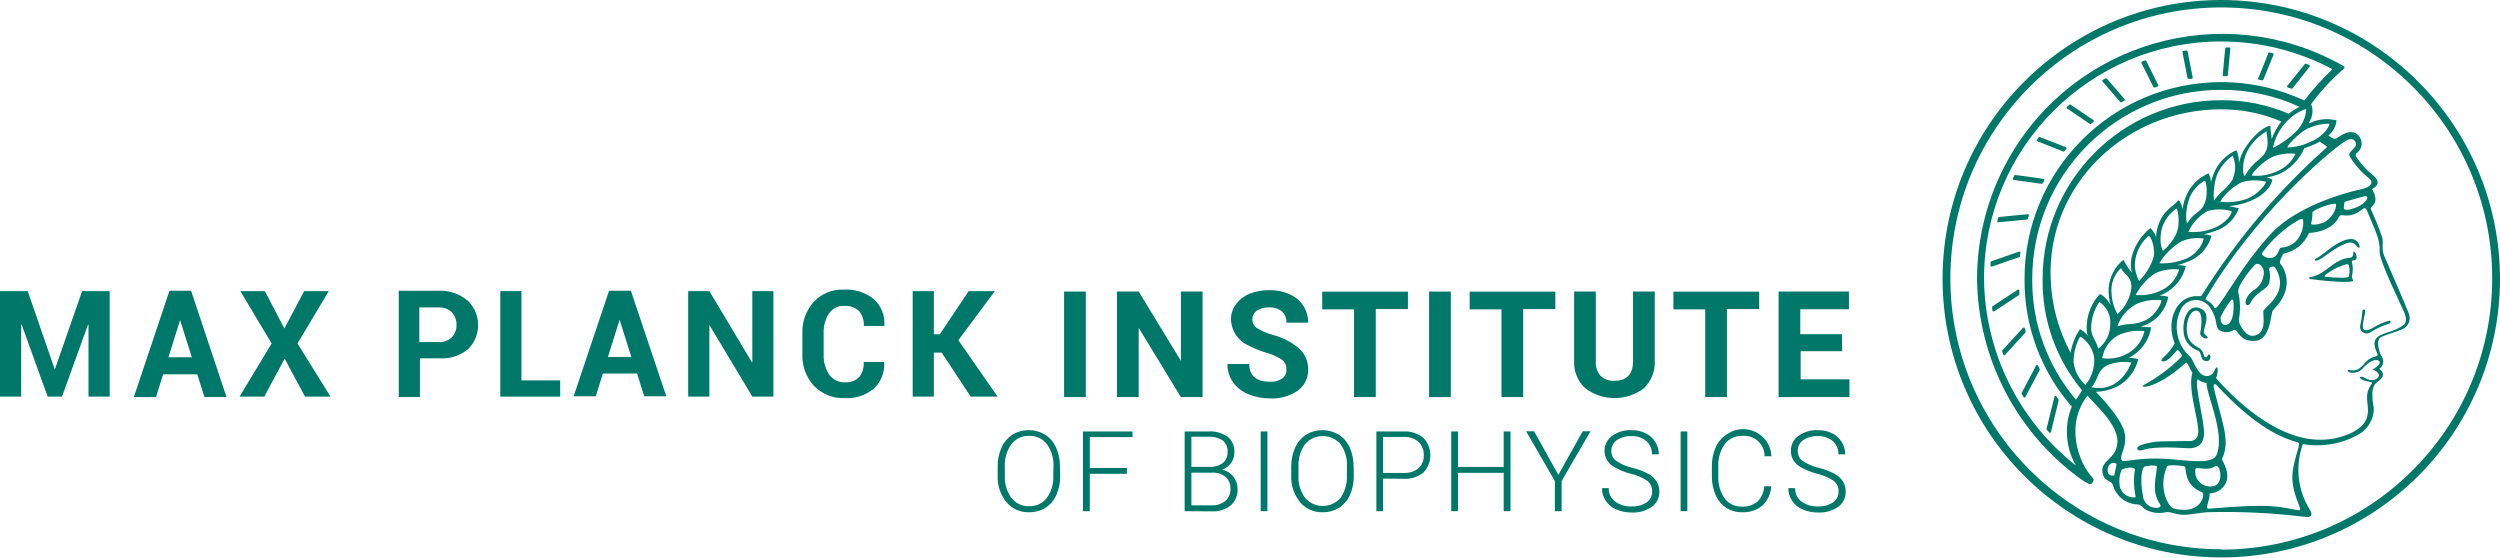 <svg version="1.1" viewBox="0 0 282.19 62.93" xmlns="http://www.w3.org/2000/svg" xmlns:xlink="http://www.w3.org/1999/xlink" overflow="hidden"><defs></defs><g id="MPG_Minerva"><path d=" M 311.72 16.18 C 294.345 16.18 280.26 30.265 280.26 47.64 C 280.26 65.015 294.345 79.1 311.72 79.1 C 329.095 79.1 343.18 65.015 343.18 47.64 C 343.158 30.274 329.086 16.202 311.72 16.18 Z M 311.72 78.18 C 294.831 78.18 281.14 64.489 281.14 47.6 C 281.14 30.711 294.831 17.02 311.72 17.02 C 328.609 17.02 342.3 30.711 342.3 47.6 C 342.3 47.613 342.3 47.627 342.3 47.64 C 342.278 64.52 328.6 78.198 311.72 78.22 Z" fill="#007869" transform="matrix(1,0,0,1,-60.99,-16.18)"/><path d=" M 330.18 45.23 C 329.74 44.32 330.04 43.73 329.91 43.06 C 329.537 41.961 329.106 40.883 328.62 39.83 C 328.4 39.3 329.75 39.43 328.75 37.53 C 328.75 37.47 330.14 36.95 328.75 35.88 C 328.045 35.319 327.44 34.643 326.96 33.88 C 326.872 33.765 326.872 33.605 326.96 33.49 C 327.573 33.095 327.75 32.278 327.355 31.666 C 327.242 31.491 327.09 31.345 326.91 31.24 C 326.29 30.86 325.57 31.24 324.91 31.67 C 324.69 31.81 324.58 31.9 324.35 31.81 C 324.163 31.705 323.982 31.588 323.81 31.46 C 324.344 31.055 324.676 30.439 324.72 29.77 C 323.716 29.508 322.652 29.615 321.72 30.07 L 321.61 30 C 322.043 29.399 322.137 28.617 321.86 27.93 L 321.86 27.93 C 322.94 26.462 324.181 25.121 325.56 23.93 L 325.56 23.93 C 325.64 23.85 325.67 23.76 325.56 23.67 L 325.24 23.48 C 311.876 16.068 295.034 20.894 287.622 34.258 C 285.346 38.362 284.151 42.977 284.15 47.67 C 284.258 56.667 288.639 65.076 295.95 70.32 C 296.207 70.511 296.486 70.672 296.78 70.8 C 296.887 70.862 297.023 70.836 297.1 70.74 L 297.21 70.6 C 297.271 70.531 297.307 70.442 297.31 70.35 C 297.31 70.15 297.02 69.97 296.67 69.46 C 295.764 68.117 295.271 66.539 295.25 64.92 C 295.23 63.445 295.709 62.007 296.61 60.84 C 297.63 62 300 64.07 300 66 C 299.94 68.16 297.92 68.06 298.35 69.68 C 298.63 70.68 299.35 70.28 299.52 71.05 C 299.918 72.27 301.047 73.102 302.33 73.12 C 302.52 73.12 302.68 73.25 303.05 73.63 C 303.781 74.066 304.654 74.196 305.48 73.99 C 306.04 73.89 306.74 74.4 307.9 74.27 C 309.35 74.11 309.72 74 310.34 73.99 C 313.951 73.904 317.564 74.081 321.15 74.52 C 321.85 74.63 322.07 74.32 321.75 73.77 C 320.335 71.541 320.033 68.783 320.93 66.3 C 323.167 66.695 325.472 66.269 327.42 65.1 C 328.374 64.467 328.946 63.395 328.94 62.25 C 328.793 61.594 328.743 60.92 328.79 60.25 C 329.01 59.43 329.17 59.45 329.4 59.25 C 330.49 58.49 329.7 57.88 329.54 57.82 C 330.001 57.525 330.139 56.915 329.85 56.45 C 329.65 56.24 329.06 54.58 329.74 54.24 C 330.42 53.9 331.31 53.71 332.16 53.34 C 332.855 53.042 333.177 52.236 332.879 51.541 C 332.876 51.534 332.873 51.527 332.87 51.52 C 332.46 50.45 330.25 45.37 330.18 45.23 Z M 299.65 69.85 C 299.44 69.9 298.76 69.92 298.91 69.03 C 299.01 68.48 299.6 68.25 299.91 68.56 C 299.84 69 299.69 69.41 299.65 69.85 Z M 325.72 32.11 C 326.08 31.88 326.46 31.79 326.72 32.01 C 327.5 32.79 325.87 33.23 326.21 33.82 C 326.791 34.791 327.547 35.645 328.44 36.34 C 328.81 36.63 328.87 37.27 327.44 37.56 C 326.01 37.85 320.36 39.35 317.38 42.51 C 313.64 46.51 311.26 51.6 310.94 50.9 C 310.62 50.2 309.86 50.07 309.94 49.9 C 315.33 40.62 323.74 33.35 325.72 32.11 Z M 328.18 38.61 C 327.87 39.49 325.44 40.27 325.55 39.61 C 325.6 39.33 325.55 38.97 325.74 38.93 C 325.93 38.89 326.74 38.62 327.98 38.31 C 328.1 38.32 328.26 38.39 328.18 38.61 Z M 322 40.21 C 321.94 39.85 324.56 38.97 324.65 39.21 C 324.82 39.69 324.11 40.98 323.23 41.31 C 322.35 41.64 321.82 41.56 321.86 41.42 C 321.963 41.025 322.01 40.618 322 40.21 Z M 315.91 53.88 C 314.71 54.61 314.06 53.2 313.91 52.96 C 313.717 52.665 313.659 52.301 313.75 51.96 C 313.89 51.031 313.85 50.084 313.63 49.17 C 313.51 48.38 315.15 46.42 315.52 46.07 C 315.89 45.72 316.46 46.25 316.52 46.83 C 316.557 47.731 316.076 48.575 315.28 49 C 314.51 49.58 314.36 50.33 314.51 50.53 C 314.66 50.73 314.91 50.61 315.06 50.29 C 315.53 49.29 316.87 48.79 317.06 48.29 C 317.259 47.754 317.28 47.169 317.12 46.62 C 317.12 46.32 317.38 46.24 317.6 46.27 C 317.82 46.3 318.01 46.7 318.15 47.08 C 319.02 49.33 316.84 50.69 316.49 51.22 C 316.35 51.47 316.85 53.3 315.91 53.88 Z M 317.73 45.16 C 317.09 45.59 316.15 45 316.34 44.73 C 317.276 43.429 318.441 42.311 319.78 41.43 C 320.78 40.79 320.92 40.75 320.97 41.11 C 321.018 41.934 320.737 42.743 320.19 43.36 C 319.737 43.834 319.116 44.111 318.46 44.13 C 318.22 44.18 318.23 44.82 317.73 45.16 Z M 312 52.83 C 311.7 52.77 311.59 52.19 311.65 51.96 C 311.967 51.269 312.37 50.62 312.85 50.03 C 312.92 49.94 313.07 50.03 313.08 50.13 C 313.21 51.35 313 53.07 312 52.83 Z M 321.64 30.62 C 322.343 30.298 323.107 30.134 323.88 30.14 C 324.13 30.14 323.34 31.58 321.88 32.14 C 321.051 32.56 320.139 32.792 319.21 32.82 C 319 32.77 320.45 31.14 321.6 30.62 Z M 296.64 54.07 C 296.414 53.757 296.115 53.503 295.77 53.33 C 295.227 54.133 294.866 55.044 294.71 56 C 293.327 53.424 292.557 50.563 292.46 47.64 C 292.05 37.03 300.93 28.49 311.77 28.52 C 314.083 28.52 316.371 28.986 318.5 29.89 C 318.035 30.497 317.664 31.172 317.4 31.89 C 317.4 31.32 317.23 30.89 317.28 30.51 C 317.33 30.13 315.74 30.78 314.35 32.98 C 314.05 33.478 313.834 34.022 313.71 34.59 C 313.725 34.089 313.629 33.59 313.43 33.13 C 312.268 33.634 311.352 34.575 310.88 35.75 C 310.74 36.073 310.63 36.407 310.55 36.75 C 310.545 36.399 310.453 36.055 310.28 35.75 C 309.095 36.26 308.165 37.226 307.7 38.43 C 307.524 38.869 307.409 39.33 307.36 39.8 C 307.21 39.11 306.95 38.69 306.86 38.8 C 306.29 39.53 305.17 39.85 304.58 41.68 C 304.449 42.088 304.379 42.512 304.37 42.94 C 304.13 42.32 303.78 41.94 303.7 41.94 C 302.666 42.771 301.929 43.915 301.6 45.2 C 301.498 45.772 301.498 46.358 301.6 46.93 C 301.239 46.488 300.928 46.009 300.67 45.5 C 299.679 46.312 299.074 47.501 299 48.78 C 298.986 49.397 299.06 50.014 299.22 50.61 C 298.75 49.74 298.07 49.34 298 49.39 C 297.157 50.294 296.646 51.458 296.55 52.69 C 296.498 53.152 296.528 53.619 296.64 54.07 Z M 318.84 30.19 C 319.483 29.394 320.34 28.797 321.31 28.47 C 321.258 29.449 320.837 30.371 320.13 31.05 C 319.378 31.797 318.506 32.413 317.55 32.87 C 317.748 31.883 318.192 30.961 318.84 30.19 Z M 316.07 34.1 C 315.39 34.616 314.819 35.262 314.39 36 C 314.22 36.27 313.82 34.51 314.9 32.82 C 315.398 32.072 316.062 31.449 316.84 31 C 316.75 31.4 317.48 33 316.07 34.1 Z M 313.07 36.35 C 312.07 37.86 312 37.35 310.89 38.82 C 310.81 37.872 310.915 36.918 311.2 36.01 C 311.566 35.1 312.192 34.317 313 33.76 C 313.383 34.581 313.383 35.529 313 36.35 Z M 309.75 39.35 C 309.23 40.26 308.75 40.05 307.89 41.35 C 307.79 41.49 307.56 40.28 308.08 38.65 C 308.408 37.77 309.034 37.034 309.85 36.57 C 310 36.54 310.34 38.29 309.72 39.37 Z M 306.66 42.55 C 306.305 43.288 305.797 43.943 305.17 44.47 C 305.07 44.59 304.6 43.37 305.05 41.83 C 305.35 40.985 305.902 40.253 306.63 39.73 C 306.76 39.58 307.19 41.34 306.63 42.57 Z M 304.15 44.55 C 304.151 44.856 304.1 45.16 304 45.45 C 303.669 46.37 303.136 47.204 302.44 47.89 C 302.149 47.347 301.984 46.745 301.96 46.13 C 301.977 44.847 302.545 43.634 303.52 42.8 C 303.72 42.79 304.12 43.74 304.12 44.55 Z M 301.59 48.39 C 301.528 49.643 300.953 50.815 300 51.63 C 299.607 50.935 299.381 50.157 299.34 49.36 C 299.207 48.273 299.601 47.188 300.4 46.44 C 300.6 47 301.57 47.41 301.56 48.39 Z M 297.97 50.27 C 298.785 50.81 299.25 51.744 299.19 52.72 C 299.212 53.823 298.707 54.871 297.83 55.54 C 297.55 54.45 297.02 54.23 297.03 53.14 C 297.06 52.117 297.375 51.123 297.94 50.27 Z M 300.12 54 C 301.041 53.597 302.051 53.442 303.05 53.55 C 302.823 54.576 302.183 55.462 301.28 56 C 300.383 56.551 299.321 56.767 298.28 56.61 C 298.456 55.502 299.135 54.538 300.12 54 Z M 300 53 C 300.365 51.926 301.127 51.031 302.13 50.5 L 302.13 50.5 C 303.009 50.113 303.974 49.961 304.93 50.06 C 305.09 50.12 304.42 51.73 303.19 52.32 C 301.96 52.91 301.26 52.61 300 53 Z M 302.06 49.47 C 302.578 48.465 303.35 47.614 304.3 47 C 305.138 46.641 306.054 46.503 306.96 46.6 C 306.68 47.583 306.007 48.408 305.1 48.88 C 304.167 49.362 303.116 49.57 302.07 49.48 Z M 304.73 45.89 C 305.343 44.866 306.207 44.016 307.24 43.42 C 308.03 43.079 308.901 42.971 309.75 43.11 C 309.473 44.107 308.765 44.928 307.82 45.35 C 306.847 45.76 305.795 45.948 304.74 45.9 Z M 308 42.35 C 308.454 41.355 309.215 40.532 310.17 40 C 311.04 39.754 311.96 39.754 312.83 40 C 313.11 40 312.43 41.35 310.83 41.94 C 309.933 42.3 308.963 42.441 308 42.35 Z M 311.59 38.94 C 312.186 38.013 313.018 37.26 314 36.76 C 314.89 36.491 315.837 36.467 316.74 36.69 C 316.9 36.75 315.92 38.21 314.42 38.69 C 313.49 38.984 312.507 39.07 311.54 38.94 Z M 315.18 36 C 315.02 35.89 316.45 34.29 317.62 33.84 C 318.412 33.546 319.261 33.444 320.1 33.54 C 319.668 34.451 318.907 35.166 317.97 35.54 C 317.096 35.933 316.134 36.092 315.18 36 Z M 295.3 68.72 C 288.83 63.627 285.019 55.874 284.94 47.64 C 284.934 32.855 296.915 20.865 311.699 20.859 C 316.033 20.858 320.302 21.908 324.14 23.92 C 324.195 23.957 324.21 24.031 324.174 24.086 C 324.165 24.1 324.153 24.111 324.14 24.12 C 323.033 25.172 322.013 26.313 321.09 27.53 C 318.152 26.153 314.945 25.442 311.7 25.45 C 299.449 25.461 289.521 35.389 289.51 47.64 C 289.457 52.946 291.358 58.086 294.85 62.08 C 294.476 62.973 294.286 63.932 294.29 64.9 C 294.289 66.24 294.637 67.556 295.3 68.72 Z M 295.3 61.27 L 295.3 61.27 C 292.073 57.463 290.326 52.62 290.38 47.63 C 290.391 35.865 299.925 26.331 311.69 26.32 C 314.751 26.309 317.778 26.964 320.56 28.24 C 320.118 28.447 319.705 28.709 319.33 29.02 C 316.916 27.989 314.315 27.468 311.69 27.49 C 300.574 27.506 291.566 36.514 291.55 47.63 C 291.478 52.227 293.057 56.697 296 60.23 C 295.86 60.49 295.62 60.86 295.34 61.27 Z M 296.36 59.6 C 295.638 58.951 295.173 58.063 295.05 57.1 C 295.05 57.04 295.05 56.98 295.05 56.92 C 295.057 55.975 295.302 55.047 295.76 54.22 C 295.91 54.08 297.36 55.22 297.38 56.83 C 297.391 57.84 297.044 58.822 296.4 59.6 Z M 298.77 57.44 C 299.648 57.062 300.617 56.944 301.56 57.1 C 301.216 58.08 300.563 58.922 299.7 59.5 C 298.903 59.954 297.965 60.093 297.07 59.89 C 297.81 59.13 297.67 58 298.81 57.44 Z M 300.33 71.36 C 300.131 70.641 300.184 69.875 300.48 69.19 C 301 68.93 301.95 68.84 301.97 69.19 C 301.808 70.207 301.839 71.245 302.06 72.25 C 302 72.43 300.71 72.33 300.37 71.36 Z M 300.42 68.05 C 300.32 67.45 300.89 66.88 300.88 65.58 C 300.88 63.99 298.88 61.81 297.57 60.41 C 298.389 60.389 299.195 60.192 299.93 59.83 C 301.15 59.199 302.034 58.067 302.35 56.73 C 301.993 56.61 301.616 56.562 301.24 56.59 L 301.46 56.48 C 302.709 55.781 303.574 54.552 303.81 53.14 C 303.413 53.077 303.011 53.053 302.61 53.07 L 303.2 52.85 C 304.519 52.284 305.471 51.1 305.74 49.69 C 305.416 49.592 305.078 49.547 304.74 49.56 C 304.928 49.487 305.112 49.404 305.29 49.31 C 306.516 48.691 307.403 47.559 307.71 46.22 C 307.384 46.136 307.047 46.099 306.71 46.11 C 307.173 46.008 307.625 45.86 308.06 45.67 C 309.314 45.164 310.26 44.103 310.62 42.8 C 310.335 42.693 310.034 42.636 309.73 42.63 C 310.173 42.526 310.61 42.4 311.04 42.25 C 312.283 41.856 313.268 40.9 313.7 39.67 C 313.43 39.67 313.06 39.52 312.59 39.44 C 313.254 39.39 313.91 39.256 314.54 39.04 C 316.68 38.31 317.44 37.04 317.48 36.46 C 317.277 36.332 317.048 36.25 316.81 36.22 C 317.284 36.14 317.749 36.016 318.2 35.85 C 319.499 35.269 320.531 34.219 321.09 32.91 C 321.489 32.784 321.88 32.634 322.26 32.46 C 322.458 32.376 322.649 32.276 322.83 32.16 C 322.93 32.24 323.09 32.35 323.32 32.5 C 323.55 32.65 323.73 32.74 323.58 32.86 C 318.11 37.715 313.368 43.333 309.5 49.54 C 309.43 49.64 309.32 49.62 309.13 49.61 C 306.74 49.45 305.39 52.28 306.46 54.94 C 306.113 55.57 305.656 56.132 305.11 56.6 C 305.02 56.68 304.8 57.01 305.18 56.97 C 305.74 56.97 306.45 56.03 306.79 55.63 C 306.93 55.81 307.45 56.24 307.2 56.49 C 305.953 57.724 304.539 58.778 303 59.62 C 302.24 60 304.26 60.25 307.71 57.13 C 307.91 56.95 308.15 57.85 308.46 58.24 C 307.87 60.19 309.33 63.97 309.1 65.15 C 309.069 65.599 308.7 65.951 308.25 65.96 C 304.83 66.03 304.5 65.87 302.76 66.38 C 301.95 66.62 302.16 67.16 302.76 67 C 303.36 66.84 304.13 66.54 307.82 66.77 C 308.73 66.83 309.76 66.59 309.77 65.07 C 309.78 63.55 308.67 59.56 309.05 58.99 C 309.338 59.219 309.684 59.365 310.05 59.41 C 310.05 60.75 312.17 65.1 311.2 67.5 C 310.84 68.39 309.27 68.33 306.58 68.06 C 302 67.61 300.55 68.6 300.46 68.05 Z M 311 71 C 310.13 71.306 309.177 70.849 308.871 69.978 C 308.77 69.693 308.749 69.386 308.81 69.09 C 308.98 68.82 310.11 69.4 310.98 68.83 C 311.64 68.4 312 70.65 311 71 Z M 302.91 72.31 C 302.66 71.2 302.56 69.31 303.02 68.87 C 303.11 68.78 304.48 68.59 304.46 68.87 C 304.35 70.19 303.82 71.66 304.82 73.12 C 305.18 73.7 303.23 73.78 302.89 72.31 Z M 306.31 73.57 C 305.83 73.45 304.51 71.34 305.59 68.84 C 305.7 68.57 307.35 68.74 307.59 68.84 C 307.83 68.94 307.37 70.89 309.59 71.77 C 309.87 71.84 309.63 74.39 306.29 73.57 Z M 320.47 66.57 C 319.7 69.22 319.32 70.28 320.47 73.15 C 320.62 73.54 320.73 73.82 320.4 73.77 C 318.08 73.37 317.58 72.99 310.32 73.6 C 309.79 73.6 310.49 72.6 310.4 71.87 C 311.302 71.86 312.092 71.264 312.35 70.4 C 312.62 69.09 311.71 68.13 311.81 67.94 C 312.81 65.94 311.74 63.7 310.87 59.94 C 310.79 59.59 310.99 59.44 311.14 59.6 C 315.81 64.66 318.79 65.66 320.4 66.14 C 320.54 66.21 320.5 66.39 320.45 66.56 Z M 332.41 52.77 C 331.41 53.63 329.94 53.7 329.33 54.25 C 329.01 54.54 328.87 54.99 329.21 55.8 C 329.41 56.27 329.54 56.32 328.87 56.5 C 327.79 56.79 327.64 58.22 326.25 57.96 C 325.7 57.85 326.1 58.21 326.25 58.23 C 326.75 58.332 327.267 58.178 327.63 57.82 C 327.931 57.462 328.293 57.16 328.7 56.93 C 329.14 56.76 329.59 56.77 329.6 57.1 C 329.61 57.43 329.05 57.75 328.81 57.86 C 329.1 58.01 329.96 58.45 329.22 58.95 C 328.65 59.34 327.85 58.8 327.74 58.73 C 327.63 58.66 327.24 58.73 327.35 58.82 C 327.78 59.34 328.93 59.2 328.72 59.48 C 327.66 60.9 328.52 61.74 328.2 63.17 C 327.88 64.6 325.89 65.42 324.36 65.69 C 319.15 66.63 314.09 62.2 311.13 58.87 C 311.4 58.24 311.36 57.41 311.13 57.7 C 310.9 57.99 310.92 58.44 310.3 58.6 C 309.11 58.9 308.6 56.83 308.23 56.47 C 306.746 55.187 306.275 53.084 307.07 51.29 C 307.436 50.301 308.535 49.796 309.525 50.162 C 309.92 50.309 310.256 50.582 310.48 50.94 C 311.38 52.27 310.97 53.03 311.48 53.43 C 311.98 53.75 312.62 53.75 313.12 53.43 C 313.66 53.28 313.62 54.73 315.49 54.66 C 317.36 54.59 317.27 51.46 317.56 51.18 C 320.14 48.67 318.82 46.42 318.35 45.9 C 318.23 45.76 318.64 44.83 318.79 44.8 C 320.062 44.543 321.123 43.669 321.62 42.47 C 321.62 42.47 324.14 42.47 325.04 40.62 C 325.27 40.14 326.04 41.09 327.7 39.77 C 327.789 39.665 327.947 39.652 328.052 39.741 C 328.089 39.773 328.116 39.814 328.13 39.86 C 329.21 42.51 329.67 43.24 329.59 44.59 C 329.53 45.59 332.21 51.02 332.4 51.5 C 332.59 51.98 332.64 52.54 332.39 52.76 Z" fill="#007869" transform="matrix(1,0,0,1,-60.99,-16.18)"/><path d=" M 326.34 43.16 C 324.87 43.21 323.17 45 322.61 45.25 C 322.05 45.5 322.24 45.68 322.61 45.56 C 323.34 45.29 324.38 44.18 325.81 43.66 C 326.95 43.25 326.87 44.18 327.3 44.13 C 327.47 44.11 327.18 43.12 326.34 43.16 Z" fill="#007869" transform="matrix(1,0,0,1,-60.99,-16.18)"/><path d=" M 326.67 44.59 C 326.55 44.59 326.79 45.25 326.16 45.29 C 324.78 45.37 323.69 46.67 322.85 47.07 C 322.494 47.267 322.109 47.405 321.71 47.48 C 321.6 47.48 321.64 47.66 321.71 47.67 C 325.23 48.14 326.57 48.01 326.6 47.88 C 326.63 47.75 326.41 47.52 326.46 47.37 C 326.602 46.833 326.602 46.267 326.46 45.73 C 326.39 45.48 326.98 45.65 326.98 45.32 C 327.05 45.15 326.87 44.54 326.67 44.59 Z M 326.13 47.36 C 326.06 47.64 324.49 47.51 323.64 47.44 C 323.44 47.44 323.1 47.44 323.75 47 C 324.393 46.54 325.115 46.201 325.88 46 C 325.999 45.976 326.115 46.054 326.139 46.173 C 326.139 46.175 326.14 46.178 326.14 46.18 C 326.223 46.569 326.22 46.972 326.13 47.36 Z" fill="#007869" transform="matrix(1,0,0,1,-60.99,-16.18)"/><path d=" M 330.71 52.37 C 330.093 52.528 329.503 52.777 328.96 53.11 C 328.72 53.26 327.62 53.94 327.7 52.87 C 327.7 52.49 327.97 51.56 327.97 51.31 C 327.97 51.06 327.65 51.07 327.64 51.31 C 327.606 51.842 327.529 52.37 327.41 52.89 C 327.306 53.285 327.543 53.69 327.938 53.793 C 328.132 53.844 328.339 53.814 328.51 53.71 C 329.185 53.28 329.915 52.943 330.68 52.71 C 330.86 52.65 330.9 52.37 330.71 52.37 Z" fill="#007869" transform="matrix(1,0,0,1,-60.99,-16.18)"/><path d=" M 310.37 56.2 C 310.17 56.12 310.22 56.55 309.94 56.51 C 309.66 56.47 309.88 56.11 309.4 55.61 C 309.17 55.35 308.57 55.25 308.12 54.54 C 307.42 53.42 308.03 50.93 309.05 51.28 C 309.62 51.48 309.52 52.81 309.35 53.7 C 309.24 54.25 310.1 54.52 310.18 54.33 C 310.26 54.14 309.86 54.04 309.76 53.74 C 309.6 53.29 310.81 51.47 309.23 50.94 C 308.08 50.56 307.32 52.01 307.46 53.61 C 307.504 54.558 308.11 55.389 309 55.72 C 309.7 55.98 309.17 56.93 310.11 56.93 C 310.51 56.94 310.6 56.29 310.37 56.2 Z" fill="#007869" transform="matrix(1,0,0,1,-60.99,-16.18)"/><path d=" M 319.6 26.18 C 319.642 26.21 319.698 26.21 319.74 26.18 L 321.69 23.71 C 321.73 23.651 321.715 23.57 321.656 23.529 C 321.651 23.526 321.646 23.523 321.64 23.52 L 321.31 23.39 C 321.269 23.357 321.211 23.357 321.17 23.39 L 319.17 25.86 C 319.127 25.911 319.134 25.986 319.184 26.029 C 319.195 26.038 319.207 26.045 319.22 26.05 Z" fill="#007869" transform="matrix(1,0,0,1,-60.99,-16.18)"/><path d=" M 316 25.18 L 316.34 25.25 C 316.397 25.258 316.451 25.224 316.47 25.17 L 317.62 22.35 C 317.64 22.278 317.6 22.204 317.53 22.18 L 317.15 22.1 C 317.126 22.083 317.094 22.083 317.07 22.1 C 316.92 22.46 316.13 24.43 315.91 24.97 C 315.86 25.014 315.855 25.089 315.898 25.139 C 315.924 25.169 315.962 25.184 316 25.18 Z" fill="#007869" transform="matrix(1,0,0,1,-60.99,-16.18)"/><path d=" M 312 24.78 L 312.34 24.78 C 312.403 24.78 312.455 24.732 312.46 24.67 L 312.74 21.67 C 312.751 21.61 312.712 21.553 312.652 21.542 C 312.645 21.541 312.637 21.54 312.63 21.54 L 312.28 21.54 C 312.219 21.544 312.169 21.59 312.16 21.65 L 311.88 24.65 C 311.874 24.716 311.924 24.774 311.99 24.78 C 311.993 24.78 311.997 24.78 312 24.78 Z" fill="#007869" transform="matrix(1,0,0,1,-60.99,-16.18)"/><path d=" M 308.05 25.08 L 308.39 25.08 C 308.458 25.065 308.502 24.999 308.49 24.93 L 307.92 21.98 C 307.905 21.916 307.845 21.873 307.78 21.88 L 307.44 21.93 C 307.372 21.945 307.328 22.011 307.34 22.08 L 307.91 25.03 C 307.939 25.077 307.997 25.098 308.05 25.08 Z" fill="#007869" transform="matrix(1,0,0,1,-60.99,-16.18)"/><path d=" M 304.06 26 C 304.087 26.056 304.152 26.082 304.21 26.06 L 304.53 25.95 C 304.593 25.93 304.628 25.863 304.608 25.799 C 304.606 25.793 304.603 25.786 304.6 25.78 L 303.25 23.06 C 303.22 23.008 303.158 22.983 303.1 23 L 302.78 23.12 C 302.717 23.14 302.682 23.207 302.702 23.271 C 302.704 23.277 302.707 23.284 302.71 23.29 Z" fill="#007869" transform="matrix(1,0,0,1,-60.99,-16.18)"/><path d=" M 300.33 27.71 C 300.372 27.749 300.438 27.749 300.48 27.71 L 300.79 27.54 C 300.842 27.491 300.845 27.409 300.796 27.356 C 300.794 27.354 300.792 27.352 300.79 27.35 L 298.79 25.04 C 298.742 25.006 298.678 25.006 298.63 25.04 L 298.33 25.21 C 298.278 25.259 298.275 25.341 298.324 25.394 C 298.326 25.396 298.328 25.398 298.33 25.4 Z" fill="#007869" transform="matrix(1,0,0,1,-60.99,-16.18)"/><path d=" M 296.87 30.16 C 296.914 30.195 296.976 30.195 297.02 30.16 L 297.29 29.94 C 297.345 29.894 297.353 29.812 297.307 29.757 C 297.302 29.751 297.296 29.745 297.29 29.74 L 294.72 28 C 294.678 27.961 294.612 27.961 294.57 28 L 294.31 28.23 C 294.258 28.27 294.248 28.346 294.288 28.398 C 294.295 28.406 294.302 28.414 294.31 28.42 Z" fill="#007869" transform="matrix(1,0,0,1,-60.99,-16.18)"/><path d=" M 293.85 33.27 C 293.891 33.303 293.949 33.303 293.99 33.27 L 294.21 33 C 294.262 32.959 294.272 32.884 294.232 32.832 C 294.225 32.824 294.218 32.816 294.21 32.81 L 291.27 31.66 C 291.228 31.63 291.172 31.63 291.13 31.66 L 290.92 31.95 C 290.879 31.995 290.882 32.064 290.927 32.105 C 290.939 32.117 290.954 32.125 290.97 32.13 Z" fill="#007869" transform="matrix(1,0,0,1,-60.99,-16.18)"/><path d=" M 288.29 36.49 L 291.44 36.93 C 291.493 36.931 291.542 36.904 291.57 36.86 L 291.74 36.55 C 291.774 36.493 291.754 36.419 291.697 36.386 C 291.683 36.377 291.667 36.372 291.65 36.37 L 288.48 35.93 C 288.431 35.916 288.379 35.942 288.36 35.99 L 288.2 36.31 C 288.166 36.367 288.186 36.441 288.243 36.474 C 288.257 36.483 288.273 36.488 288.29 36.49 Z" fill="#007869" transform="matrix(1,0,0,1,-60.99,-16.18)"/><path d=" M 286.57 41.27 L 289.78 40.96 C 289.829 40.953 289.868 40.918 289.88 40.87 L 290 40.52 C 290.017 40.45 289.973 40.38 289.904 40.364 C 289.893 40.361 289.881 40.36 289.87 40.36 L 286.64 40.67 C 286.589 40.675 286.546 40.711 286.53 40.76 L 286.44 41.11 C 286.417 41.172 286.449 41.241 286.511 41.264 C 286.53 41.271 286.55 41.273 286.57 41.27 Z" fill="#007869" transform="matrix(1,0,0,1,-60.99,-16.18)"/><path d=" M 289 45.09 C 289 44.96 289 44.84 289.05 44.71 C 289.06 44.644 289.014 44.584 288.949 44.574 C 288.929 44.571 288.909 44.573 288.89 44.58 L 285.76 45.67 C 285.712 45.688 285.678 45.73 285.67 45.78 C 285.67 45.9 285.67 46.02 285.67 46.15 C 285.666 46.216 285.717 46.273 285.783 46.277 C 285.799 46.278 285.815 46.275 285.83 46.27 L 288.94 45.19 C 288.977 45.171 289.001 45.132 289 45.09 Z" fill="#007869" transform="matrix(1,0,0,1,-60.99,-16.18)"/><path d=" M 288.93 49.36 L 288.93 48.97 C 288.926 48.904 288.869 48.853 288.803 48.858 C 288.78 48.859 288.758 48.867 288.74 48.88 L 285.91 50.74 C 285.871 50.767 285.848 50.812 285.85 50.86 C 285.85 50.99 285.85 51.11 285.9 51.24 C 285.918 51.309 285.989 51.351 286.059 51.333 C 286.07 51.33 286.08 51.326 286.09 51.32 L 288.9 49.47 C 288.93 49.442 288.941 49.399 288.93 49.36 Z" fill="#007869" transform="matrix(1,0,0,1,-60.99,-16.18)"/><path d=" M 289.64 53.64 C 289.64 53.51 289.57 53.38 289.54 53.24 C 289.515 53.173 289.44 53.139 289.373 53.164 C 289.357 53.17 289.342 53.178 289.33 53.19 L 287 55.73 C 286.976 55.767 286.976 55.813 287 55.85 L 287.12 56.22 C 287.152 56.278 287.225 56.299 287.283 56.267 C 287.303 56.256 287.319 56.24 287.33 56.22 L 289.61 53.71 C 289.628 53.691 289.639 53.666 289.64 53.64 Z" fill="#007869" transform="matrix(1,0,0,1,-60.99,-16.18)"/><path d=" M 290.82 57.43 L 289.19 60.53 C 289.17 60.568 289.17 60.612 289.19 60.65 L 289.4 60.99 C 289.432 61.048 289.505 61.069 289.563 61.037 C 289.583 61.026 289.599 61.01 289.61 60.99 L 291.22 57.93 C 291.24 57.896 291.24 57.854 291.22 57.82 C 291.16 57.7 291.09 57.57 291.03 57.44 C 291.001 57.38 290.929 57.356 290.869 57.385 C 290.849 57.395 290.832 57.411 290.82 57.43 Z" fill="#007869" transform="matrix(1,0,0,1,-60.99,-16.18)"/><path d=" M 293.11 60.91 C 293.074 60.854 293 60.838 292.944 60.874 C 292.914 60.893 292.894 60.925 292.89 60.96 L 292 64.55 C 291.985 64.585 291.985 64.625 292 64.66 L 292.28 64.97 C 292.312 65.028 292.385 65.049 292.443 65.017 C 292.463 65.006 292.479 64.99 292.49 64.97 L 293.35 61.42 C 293.366 61.389 293.366 61.351 293.35 61.32 Z" fill="#007869" transform="matrix(1,0,0,1,-60.99,-16.18)"/></g><g id="English_vector"><g id="MPI_OF_BIOPHYSICS_-_Vector"><path d=" M 180.66 69.86 C 180.677 70.612 180.53 71.36 180.23 72.05 C 179.967 72.641 179.54 73.144 179 73.5 C 178.443 73.838 177.802 74.012 177.15 74 C 176.172 74.035 175.232 73.618 174.6 72.87 C 173.903 72.011 173.547 70.925 173.6 69.82 L 173.6 68.89 C 173.584 68.141 173.73 67.397 174.03 66.71 C 174.296 66.113 174.726 65.603 175.27 65.24 C 176.402 64.559 177.818 64.559 178.95 65.24 C 179.491 65.582 179.919 66.076 180.18 66.66 C 180.483 67.325 180.637 68.049 180.63 68.78 Z M 179.9 68.86 C 179.951 67.951 179.69 67.051 179.16 66.31 C 178.679 65.699 177.937 65.354 177.16 65.38 C 176.383 65.35 175.638 65.697 175.16 66.31 C 174.618 67.061 174.353 67.976 174.41 68.9 L 174.41 69.84 C 174.361 70.746 174.622 71.642 175.15 72.38 C 175.628 72.995 176.372 73.344 177.15 73.32 C 177.928 73.353 178.674 73.006 179.15 72.39 C 179.683 71.64 179.941 70.728 179.88 69.81 Z" fill="#007869" transform="matrix(1,0,0,1,-60.99,-16.18)"/><path d=" M 188.18 69.66 L 184 69.66 L 184 73.88 L 183.23 73.88 L 183.23 64.88 L 188.82 64.88 L 188.82 65.52 L 184 65.52 L 184 69 L 188.2 69 Z" fill="#007869" transform="matrix(1,0,0,1,-60.99,-16.18)"/><path d=" M 194.71 73.88 L 194.71 64.88 L 197.37 64.88 C 198.15 64.825 198.926 65.036 199.57 65.48 C 200.087 65.913 200.366 66.567 200.32 67.24 C 200.33 67.677 200.197 68.106 199.94 68.46 C 199.689 68.802 199.34 69.06 198.94 69.2 C 199.438 69.298 199.885 69.571 200.2 69.97 C 200.517 70.363 200.687 70.855 200.68 71.36 C 200.721 72.068 200.438 72.756 199.91 73.23 C 199.3 73.711 198.535 73.949 197.76 73.9 Z M 195.47 68.88 L 197.55 68.88 C 198.08 68.904 198.603 68.746 199.03 68.43 C 199.391 68.119 199.584 67.655 199.55 67.18 C 199.589 66.688 199.387 66.208 199.01 65.89 C 198.52 65.583 197.946 65.44 197.37 65.48 L 195.47 65.48 Z M 195.47 69.53 L 195.47 73.22 L 197.76 73.22 C 198.32 73.249 198.872 73.071 199.31 72.72 C 199.698 72.369 199.907 71.862 199.88 71.34 C 199.904 70.837 199.702 70.349 199.33 70.01 C 198.903 69.669 198.365 69.498 197.82 69.53 Z" fill="#007869" transform="matrix(1,0,0,1,-60.99,-16.18)"/><path d=" M 204.05 73.88 L 203.29 73.88 L 203.29 64.88 L 204.05 64.88 Z" fill="#007869" transform="matrix(1,0,0,1,-60.99,-16.18)"/><path d=" M 213.8 69.86 C 213.812 70.612 213.666 71.358 213.37 72.05 C 213.107 72.641 212.68 73.144 212.14 73.5 C 211.583 73.838 210.941 74.011 210.29 74 C 209.312 74.035 208.372 73.618 207.74 72.87 C 207.044 72.01 206.688 70.925 206.74 69.82 L 206.74 68.89 C 206.727 68.14 206.877 67.396 207.18 66.71 C 207.443 66.111 207.874 65.6 208.42 65.24 C 209.549 64.561 210.961 64.561 212.09 65.24 C 212.637 65.578 213.069 66.073 213.33 66.66 C 213.624 67.328 213.777 68.05 213.78 68.78 Z M 213.03 68.86 C 213.084 67.952 212.826 67.052 212.3 66.31 C 211.34 65.205 209.666 65.088 208.561 66.049 C 208.468 66.129 208.381 66.217 208.3 66.31 C 207.767 67.064 207.506 67.978 207.56 68.9 L 207.56 69.84 C 207.507 70.747 207.768 71.644 208.3 72.38 C 209.26 73.485 210.934 73.602 212.039 72.641 C 212.132 72.561 212.219 72.473 212.3 72.38 C 212.824 71.626 213.077 70.716 213.02 69.8 Z" fill="#007869" transform="matrix(1,0,0,1,-60.99,-16.18)"/><path d=" M 217.11 70.2 L 217.11 73.88 L 216.35 73.88 L 216.35 64.88 L 219.43 64.88 C 220.233 64.838 221.024 65.094 221.65 65.6 C 222.708 66.696 222.708 68.434 221.65 69.53 C 221.006 70.035 220.196 70.281 219.38 70.22 Z M 217.11 69.56 L 219.43 69.56 C 220.04 69.599 220.642 69.41 221.12 69.03 C 221.518 68.647 221.729 68.111 221.7 67.56 C 221.722 67.004 221.512 66.464 221.12 66.07 C 220.664 65.674 220.073 65.47 219.47 65.5 L 217.11 65.5 Z" fill="#007869" transform="matrix(1,0,0,1,-60.99,-16.18)"/><path d=" M 231.49 73.88 L 230.72 73.88 L 230.72 69.55 L 225.56 69.55 L 225.56 73.88 L 224.8 73.88 L 224.8 64.88 L 225.56 64.88 L 225.56 68.88 L 230.72 68.88 L 230.72 64.88 L 231.49 64.88 Z" fill="#007869" transform="matrix(1,0,0,1,-60.99,-16.18)"/><path d=" M 236.89 69.78 L 239.64 64.86 L 240.52 64.86 L 237.26 70.48 L 237.26 73.88 L 236.5 73.88 L 236.5 70.48 L 233.25 64.86 L 234.15 64.86 Z" fill="#007869" transform="matrix(1,0,0,1,-60.99,-16.18)"/><path d=" M 247.48 71.66 C 247.497 71.203 247.301 70.763 246.95 70.47 C 246.364 70.076 245.709 69.794 245.02 69.64 C 244.312 69.467 243.636 69.18 243.02 68.79 C 242.065 68.142 241.815 66.843 242.463 65.887 C 242.596 65.692 242.76 65.52 242.95 65.38 C 243.585 64.929 244.352 64.7 245.13 64.73 C 245.686 64.722 246.237 64.841 246.74 65.08 C 247.196 65.299 247.578 65.647 247.84 66.08 C 248.101 66.493 248.236 66.972 248.23 67.46 L 247.46 67.46 C 247.481 66.894 247.25 66.349 246.83 65.97 C 246.352 65.579 245.746 65.379 245.13 65.41 C 244.544 65.378 243.965 65.54 243.48 65.87 C 243.088 66.147 242.859 66.6 242.87 67.08 C 242.859 67.521 243.065 67.939 243.42 68.2 C 243.956 68.567 244.557 68.828 245.19 68.97 C 245.829 69.125 246.447 69.357 247.03 69.66 C 247.411 69.859 247.734 70.151 247.97 70.51 C 248.187 70.861 248.298 71.267 248.29 71.68 C 248.312 72.359 247.989 73.003 247.43 73.39 C 246.775 73.846 245.987 74.072 245.19 74.03 C 244.589 74.039 243.994 73.923 243.44 73.69 C 242.943 73.489 242.521 73.14 242.23 72.69 C 241.951 72.273 241.808 71.781 241.82 71.28 L 242.58 71.28 C 242.558 71.869 242.823 72.431 243.29 72.79 C 243.843 73.183 244.513 73.377 245.19 73.34 C 245.789 73.367 246.381 73.202 246.88 72.87 C 247.268 72.591 247.493 72.138 247.48 71.66 Z" fill="#007869" transform="matrix(1,0,0,1,-60.99,-16.18)"/><path d=" M 251.45 73.88 L 250.69 73.88 L 250.69 64.88 L 251.45 64.88 Z" fill="#007869" transform="matrix(1,0,0,1,-60.99,-16.18)"/><path d=" M 260.92 71.07 C 260.881 71.899 260.522 72.68 259.92 73.25 C 259.273 73.776 258.453 74.043 257.62 74 C 256.99 74.014 256.37 73.84 255.84 73.5 C 255.315 73.151 254.902 72.658 254.65 72.08 C 254.361 71.418 254.214 70.702 254.22 69.98 L 254.22 68.8 C 254.21 68.067 254.356 67.341 254.65 66.67 C 254.903 66.084 255.324 65.586 255.86 65.24 C 257.278 64.195 259.275 64.497 260.32 65.915 C 260.699 66.428 260.914 67.043 260.94 67.68 L 260.17 67.68 C 260.18 66.415 259.164 65.382 257.899 65.371 C 257.826 65.371 257.753 65.374 257.68 65.38 C 256.902 65.338 256.154 65.682 255.68 66.3 C 255.158 67.037 254.901 67.928 254.95 68.83 L 254.95 69.94 C 254.904 70.826 255.154 71.702 255.66 72.43 C 256.108 73.037 256.826 73.385 257.58 73.36 C 258.231 73.409 258.876 73.205 259.38 72.79 C 259.826 72.324 260.092 71.714 260.13 71.07 Z" fill="#007869" transform="matrix(1,0,0,1,-60.99,-16.18)"/><path d=" M 268.52 71.66 C 268.537 71.203 268.341 70.763 267.99 70.47 C 267.403 70.078 266.749 69.797 266.06 69.64 C 265.352 69.467 264.676 69.18 264.06 68.79 C 263.473 68.413 263.124 67.758 263.14 67.06 C 263.126 66.393 263.444 65.763 263.99 65.38 C 264.625 64.929 265.392 64.7 266.17 64.73 C 266.726 64.723 267.277 64.843 267.78 65.08 C 268.236 65.299 268.618 65.647 268.88 66.08 C 269.141 66.493 269.276 66.972 269.27 67.46 L 268.5 67.46 C 268.521 66.894 268.29 66.349 267.87 65.97 C 267.392 65.579 266.786 65.379 266.17 65.41 C 265.584 65.378 265.005 65.54 264.52 65.87 C 264.128 66.147 263.899 66.6 263.91 67.08 C 263.899 67.521 264.105 67.939 264.46 68.2 C 264.996 68.567 265.596 68.828 266.23 68.97 C 266.868 69.127 267.486 69.358 268.07 69.66 C 268.449 69.862 268.772 70.153 269.01 70.51 C 269.224 70.862 269.332 71.268 269.32 71.68 C 269.345 72.357 269.025 73.001 268.47 73.39 C 267.814 73.844 267.027 74.069 266.23 74.03 C 265.629 74.039 265.034 73.923 264.48 73.69 C 263.982 73.492 263.558 73.142 263.27 72.69 C 262.988 72.274 262.842 71.782 262.85 71.28 L 263.62 71.28 C 263.593 71.87 263.859 72.434 264.33 72.79 C 264.883 73.183 265.553 73.377 266.23 73.34 C 266.829 73.367 267.421 73.202 267.92 72.87 C 268.304 72.588 268.528 72.137 268.52 71.66 Z" fill="#007869" transform="matrix(1,0,0,1,-60.99,-16.18)"/><path d=" M 6.21 41.64 L 6.16 41.64 L 3.13 32.86 L 0 32.86 L 0 44.77 L 2.39 44.77 L 2.39 36.63 L 2.44 36.62 L 5.38 44.77 L 7 44.77 L 9.94 36.63 L 9.99 36.64 L 9.99 44.77 L 12.38 44.77 L 12.38 32.86 L 9.27 32.86 L 6.21 41.64 Z" fill="#007869"/><path d=" M 82.56 49 L 80.12 49 L 76.1 61 L 78.6 61 L 79.4 58.43 L 83.26 58.43 L 84.07 61 L 86.56 61 Z M 80 56.51 L 81.32 52.31 L 81.32 52.31 L 82.64 56.51 Z" fill="#007869" transform="matrix(1,0,0,1,-60.99,-16.18)"/><path d=" M 37.31 44.77 L 33.58 38.77 L 37.11 32.86 L 34.33 32.86 L 32.1 37.08 L 29.9 32.86 L 27.13 32.86 L 30.66 38.77 L 27.04 44.77 L 29.83 44.77 L 32.13 40.48 L 34.43 44.77 L 37.31 44.77 Z" fill="#007869"/><path d=" M 113.74 50.09 C 112.838 49.334 111.685 48.945 110.51 49 L 106 49 L 106 61 L 108.39 61 L 108.39 56.63 L 110.56 56.63 C 111.723 56.706 112.873 56.35 113.79 55.63 C 115.309 54.166 115.353 51.747 113.889 50.229 C 113.856 50.195 113.823 50.162 113.79 50.13 Z M 112 54.24 C 111.596 54.626 111.048 54.826 110.49 54.79 L 108.32 54.79 L 108.32 50.88 L 110.49 50.88 C 111.05 50.847 111.597 51.05 112 51.44 C 112.352 51.827 112.539 52.337 112.52 52.86 C 112.535 53.37 112.348 53.866 112 54.24 Z" fill="#007869" transform="matrix(1,0,0,1,-60.99,-16.18)"/><path d=" M 63.23 42.94 L 58.86 42.94 L 58.86 32.86 L 56.47 32.86 L 56.47 44.77 L 63.23 44.77 L 63.23 42.94 Z" fill="#007869"/><path d=" M 129.74 49 L 125.74 60.91 L 128.24 60.91 L 129.04 58.34 L 132.9 58.34 L 133.71 60.91 L 136.2 60.91 L 132.2 49 Z M 129.61 56.47 L 130.93 52.27 L 130.93 52.27 L 132.25 56.47 Z" fill="#007869" transform="matrix(1,0,0,1,-60.99,-16.18)"/><path d=" M 80.07 36.75 L 80.11 36.74 L 84.92 44.77 L 87.3 44.77 L 87.3 32.86 L 84.92 32.86 L 84.92 40.88 L 84.87 40.89 L 80.07 32.86 L 77.68 32.86 L 77.68 44.77 L 80.07 44.77 L 80.07 36.75 Z" fill="#007869"/><path d=" M 159.61 49.93 C 158.645 49.171 157.435 48.794 156.21 48.87 C 154.94 48.822 153.711 49.325 152.84 50.25 C 151.969 51.227 151.51 52.502 151.56 53.81 L 151.56 56.18 C 151.512 57.493 151.983 58.772 152.87 59.74 C 153.776 60.669 155.033 61.171 156.33 61.12 C 157.527 61.19 158.706 60.804 159.63 60.04 C 160.45 59.267 160.877 58.164 160.79 57.04 L 160.79 57.04 L 158.48 57.04 C 158.529 57.663 158.339 58.281 157.95 58.77 C 157.519 59.173 156.938 59.376 156.35 59.33 C 155.654 59.358 154.991 59.03 154.59 58.46 C 154.147 57.8 153.926 57.015 153.96 56.22 L 153.96 53.8 C 153.926 53.013 154.136 52.234 154.56 51.57 C 154.928 51.011 155.561 50.684 156.23 50.71 C 156.853 50.656 157.47 50.858 157.94 51.27 C 158.339 51.743 158.537 52.353 158.49 52.97 L 160.81 52.97 L 160.81 52.97 C 160.908 51.825 160.464 50.7 159.61 49.93 Z" fill="#007869" transform="matrix(1,0,0,1,-60.99,-16.18)"/><path d=" M 112.3 32.86 L 109.34 32.86 L 106.08 37.73 L 105.41 37.73 L 105.41 32.86 L 103.02 32.86 L 103.02 44.77 L 105.41 44.77 L 105.41 39.8 L 106.29 39.8 L 109.57 44.77 L 112.61 44.77 L 108.17 38.4 L 112.3 32.86 Z" fill="#007869"/><path d=" M 183.55 61 L 181.1 61 L 181.1 49.09 L 183.55 49.09 Z" fill="#007869" transform="matrix(1,0,0,1,-60.99,-16.18)"/><path d=" M 196.73 61 L 194.28 61 L 189.52 53.18 L 189.52 61 L 187.07 61 L 187.07 49.09 L 189.52 49.09 L 194.29 56.92 L 194.29 49.09 L 196.73 49.09 Z" fill="#007869" transform="matrix(1,0,0,1,-60.99,-16.18)"/><path d=" M 206.19 57.85 C 206.215 57.437 206.031 57.038 205.7 56.79 C 205.157 56.438 204.564 56.172 203.94 56 C 203.249 55.793 202.58 55.522 201.94 55.19 C 200.757 54.684 199.977 53.536 199.94 52.25 C 199.928 51.632 200.122 51.027 200.49 50.53 C 200.876 50.006 201.398 49.597 202 49.35 C 202.725 49.062 203.5 48.919 204.28 48.93 C 205.061 48.914 205.837 49.071 206.55 49.39 C 207.182 49.664 207.72 50.115 208.1 50.69 C 208.467 51.259 208.658 51.923 208.65 52.6 L 206.2 52.6 C 206.229 52.122 206.042 51.656 205.69 51.33 C 205.277 51.009 204.762 50.849 204.24 50.88 C 203.749 50.849 203.261 50.979 202.85 51.25 C 202.531 51.483 202.345 51.855 202.35 52.25 C 202.352 52.663 202.573 53.044 202.93 53.25 C 203.467 53.571 204.046 53.816 204.65 53.98 C 205.757 54.261 206.784 54.795 207.65 55.54 C 208.296 56.133 208.66 56.973 208.65 57.85 C 208.689 58.801 208.25 59.709 207.48 60.27 C 206.559 60.901 205.455 61.211 204.34 61.15 C 203.481 61.158 202.63 60.988 201.84 60.65 C 201.15 60.363 200.556 59.884 200.13 59.27 C 199.732 58.68 199.526 57.981 199.54 57.27 L 202 57.27 C 202 58.58 202.79 59.27 204.35 59.27 C 204.83 59.299 205.307 59.173 205.71 58.91 C 206.052 58.671 206.236 58.264 206.19 57.85 Z" fill="#007869" transform="matrix(1,0,0,1,-60.99,-16.18)"/><path d=" M 219.91 51.07 L 216.28 51.07 L 216.28 61 L 213.83 61 L 213.83 51.1 L 210.24 51.1 L 210.24 49.1 L 219.91 49.1 Z" fill="#007869" transform="matrix(1,0,0,1,-60.99,-16.18)"/><path d=" M 224.75 61 L 222.3 61 L 222.3 49.09 L 224.75 49.09 Z" fill="#007869" transform="matrix(1,0,0,1,-60.99,-16.18)"/><path d=" M 236.55 51.07 L 232.92 51.07 L 232.92 61 L 230.47 61 L 230.47 51.1 L 226.88 51.1 L 226.88 49.1 L 236.55 49.1 Z" fill="#007869" transform="matrix(1,0,0,1,-60.99,-16.18)"/><path d=" M 247.77 49.09 L 247.77 56.91 C 247.831 58.068 247.385 59.196 246.55 60 C 244.589 61.485 241.881 61.485 239.92 60 C 239.091 59.226 238.636 58.133 238.67 57 L 238.67 49.09 L 241.12 49.09 L 241.12 56.93 C 241.061 57.55 241.264 58.166 241.68 58.63 C 242.102 59.006 242.656 59.197 243.22 59.16 C 244.6 59.16 245.3 58.44 245.32 56.99 L 245.32 49.09 Z" fill="#007869" transform="matrix(1,0,0,1,-60.99,-16.18)"/><path d=" M 259.56 51.07 L 255.92 51.07 L 255.92 61 L 253.47 61 L 253.47 51.1 L 249.88 51.1 L 249.88 49.1 L 259.56 49.1 Z" fill="#007869" transform="matrix(1,0,0,1,-60.99,-16.18)"/><path d=" M 268.93 55.82 L 264.24 55.82 L 264.24 59 L 269.75 59 L 269.75 61 L 261.75 61 L 261.75 49.09 L 269.69 49.09 L 269.69 51.09 L 264.2 51.09 L 264.2 53.9 L 268.89 53.9 Z" fill="#007869" transform="matrix(1,0,0,1,-60.99,-16.18)"/></g></g></svg>